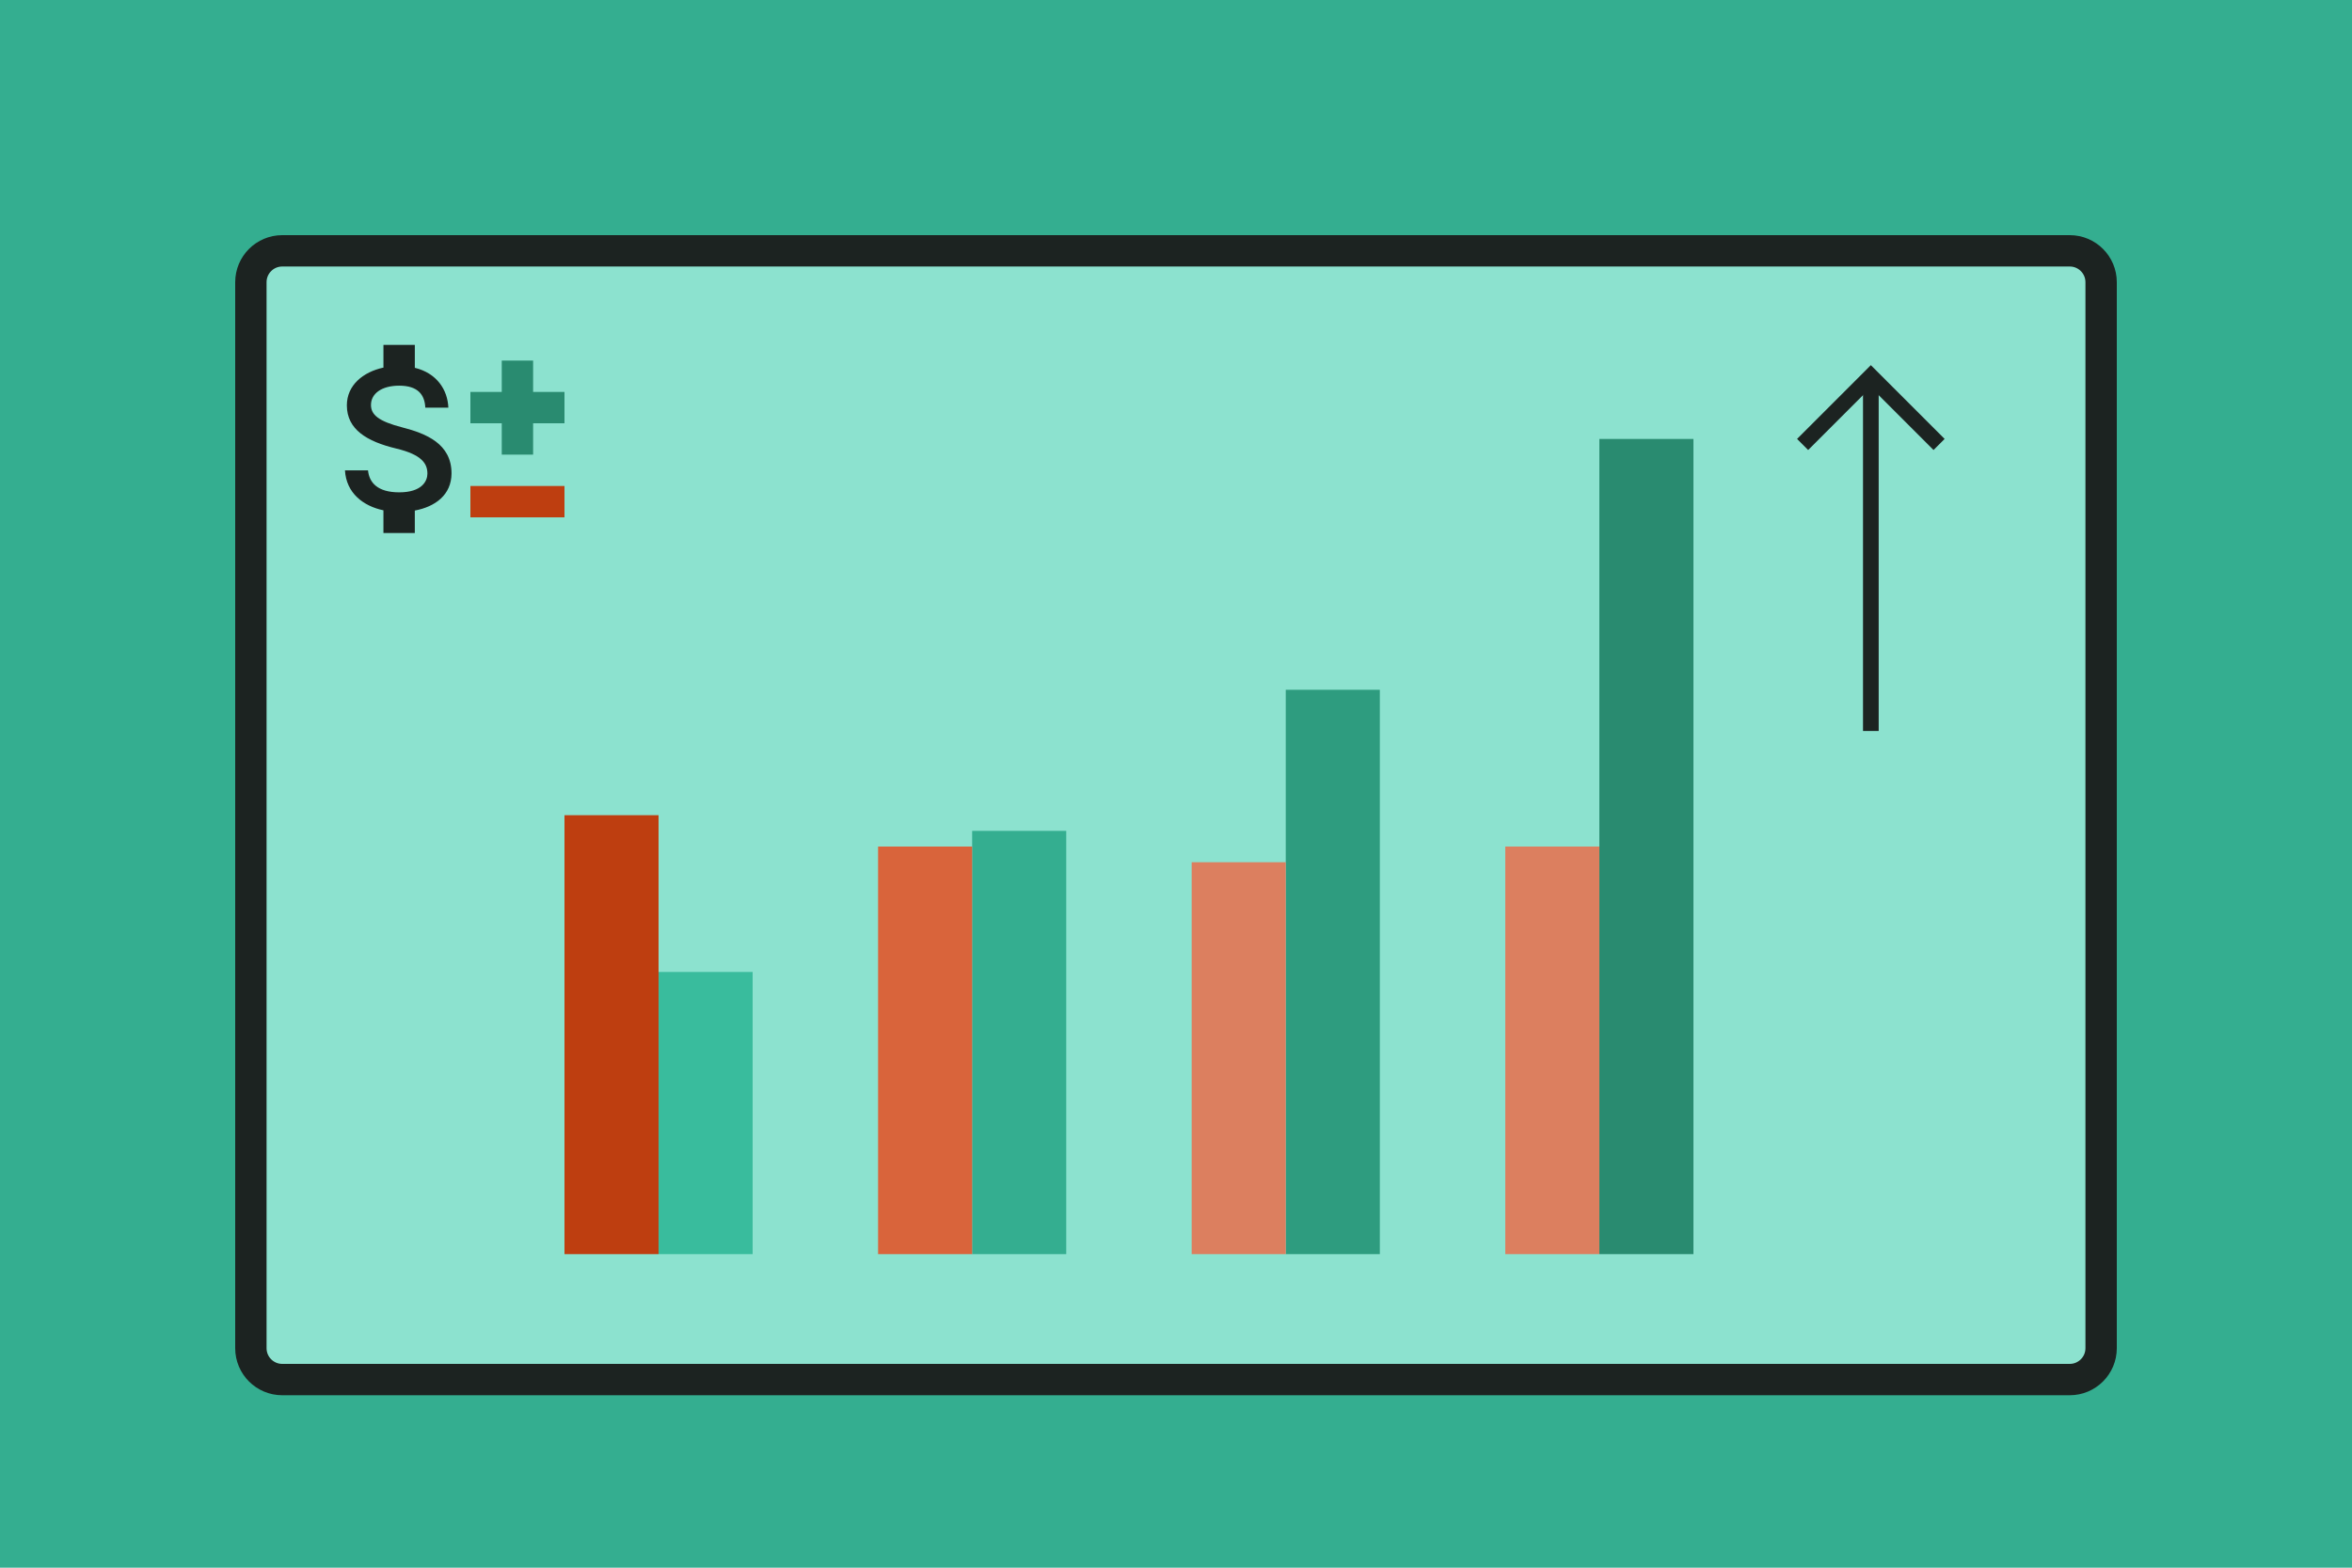 <svg xmlns="http://www.w3.org/2000/svg" xmlns:xlink="http://www.w3.org/1999/xlink" width="150" height="100" viewBox="0 0 150 100">
  <defs>
    <path id="path-2" fill-rule="evenodd" d="M18 16h114c1.104 0 2 .896 2 2v68c0 1.104-.896 2-2 2H18c-1.104 0-2-.896-2-2V18c0-1.104.896-2 2-2z"/>
    <mask id="mask-3" x="0" y="0" maskContentUnits="userSpaceOnUse" maskUnits="userSpaceOnUse">
      <rect width="150" height="100" x="0" y="0" fill="black"/>
      <use fill="white" xlink:href="#path-2"/>
    </mask>
    <rect id="rect-12" width="16" height="16" x="111.314" y="27.314"/>
  </defs>
  <rect width="150" height="100" x="0" y="0" fill="rgb(52,174,144)"/>
  <g>
    <use fill="rgb(140,226,207)" xlink:href="#path-2"/>
    <use fill-opacity="0" stroke="rgb(28,35,33)" stroke-linecap="butt" stroke-linejoin="miter" stroke-width="2" mask="url(#mask-3)" xlink:href="#path-2"/>
  </g>
  <g>
    <rect width="6" height="18" x="42" y="62" fill="rgb(57,188,157)"/>
    <rect width="6" height="28" x="36" y="52" fill="rgb(190,62,16)"/>
  </g>
  <g>
    <rect width="6" height="27" x="62" y="53" fill="rgb(52,174,144)"/>
    <rect width="6" height="26" x="56" y="54" fill="rgb(217,100,59)"/>
  </g>
  <g>
    <rect width="6" height="36" x="82" y="44" fill="rgb(46,156,127)"/>
    <rect width="6" height="25" x="76" y="55" fill="rgb(220,127,95)"/>
  </g>
  <g>
    <rect width="6" height="52" x="102" y="28" fill="rgb(41,139,112)"/>
    <rect width="6" height="26" x="96" y="54" fill="rgb(220,127,95)"/>
  </g>
  <g transform="rotate(45 119.314 35.314)">
    <path fill="none" stroke="rgb(28,35,33)" stroke-linecap="butt" stroke-linejoin="miter" stroke-width="1" d="M111.314 33.468V27.314h6.154"/>
    <path fill="none" stroke="rgb(28,35,33)" stroke-linecap="butt" stroke-linejoin="miter" stroke-width="1" d="M111.314 27.314l16 16"/>
  </g>
  <g>
    <rect width="2" height="6" x="32" y="29" fill="rgb(190,62,16)" transform="rotate(90 33 32)"/>
    <path fill="rgb(28,35,33)" fill-rule="evenodd" d="M26.455 32.568V34h-2.002v-1.448c-1.282-.27-2.37-1.095-2.453-2.55h1.47c.075.787.615 1.403 1.988 1.403 1.47 0 1.8-.735 1.8-1.192 0-.623-.33-1.208-2.002-1.605-1.86-.45-3.135-1.215-3.135-2.752 0-1.29 1.042-2.13 2.333-2.408V22h2.002v1.462c1.395.338 2.092 1.395 2.138 2.542h-1.47c-.037-.833-.48-1.403-1.665-1.403-1.125 0-1.8.51-1.8 1.23 0 .63.487 1.042 2.002 1.433 1.515.39 3.135 1.042 3.135 2.933-.007 1.373-1.035 2.123-2.34 2.37z"/>
    <path fill="rgb(41,139,112)" fill-rule="evenodd" d="M32 25v-2h2v2h2v2h-2v2h-2v-2h-2v-2h2z"/>
  </g>
</svg>
